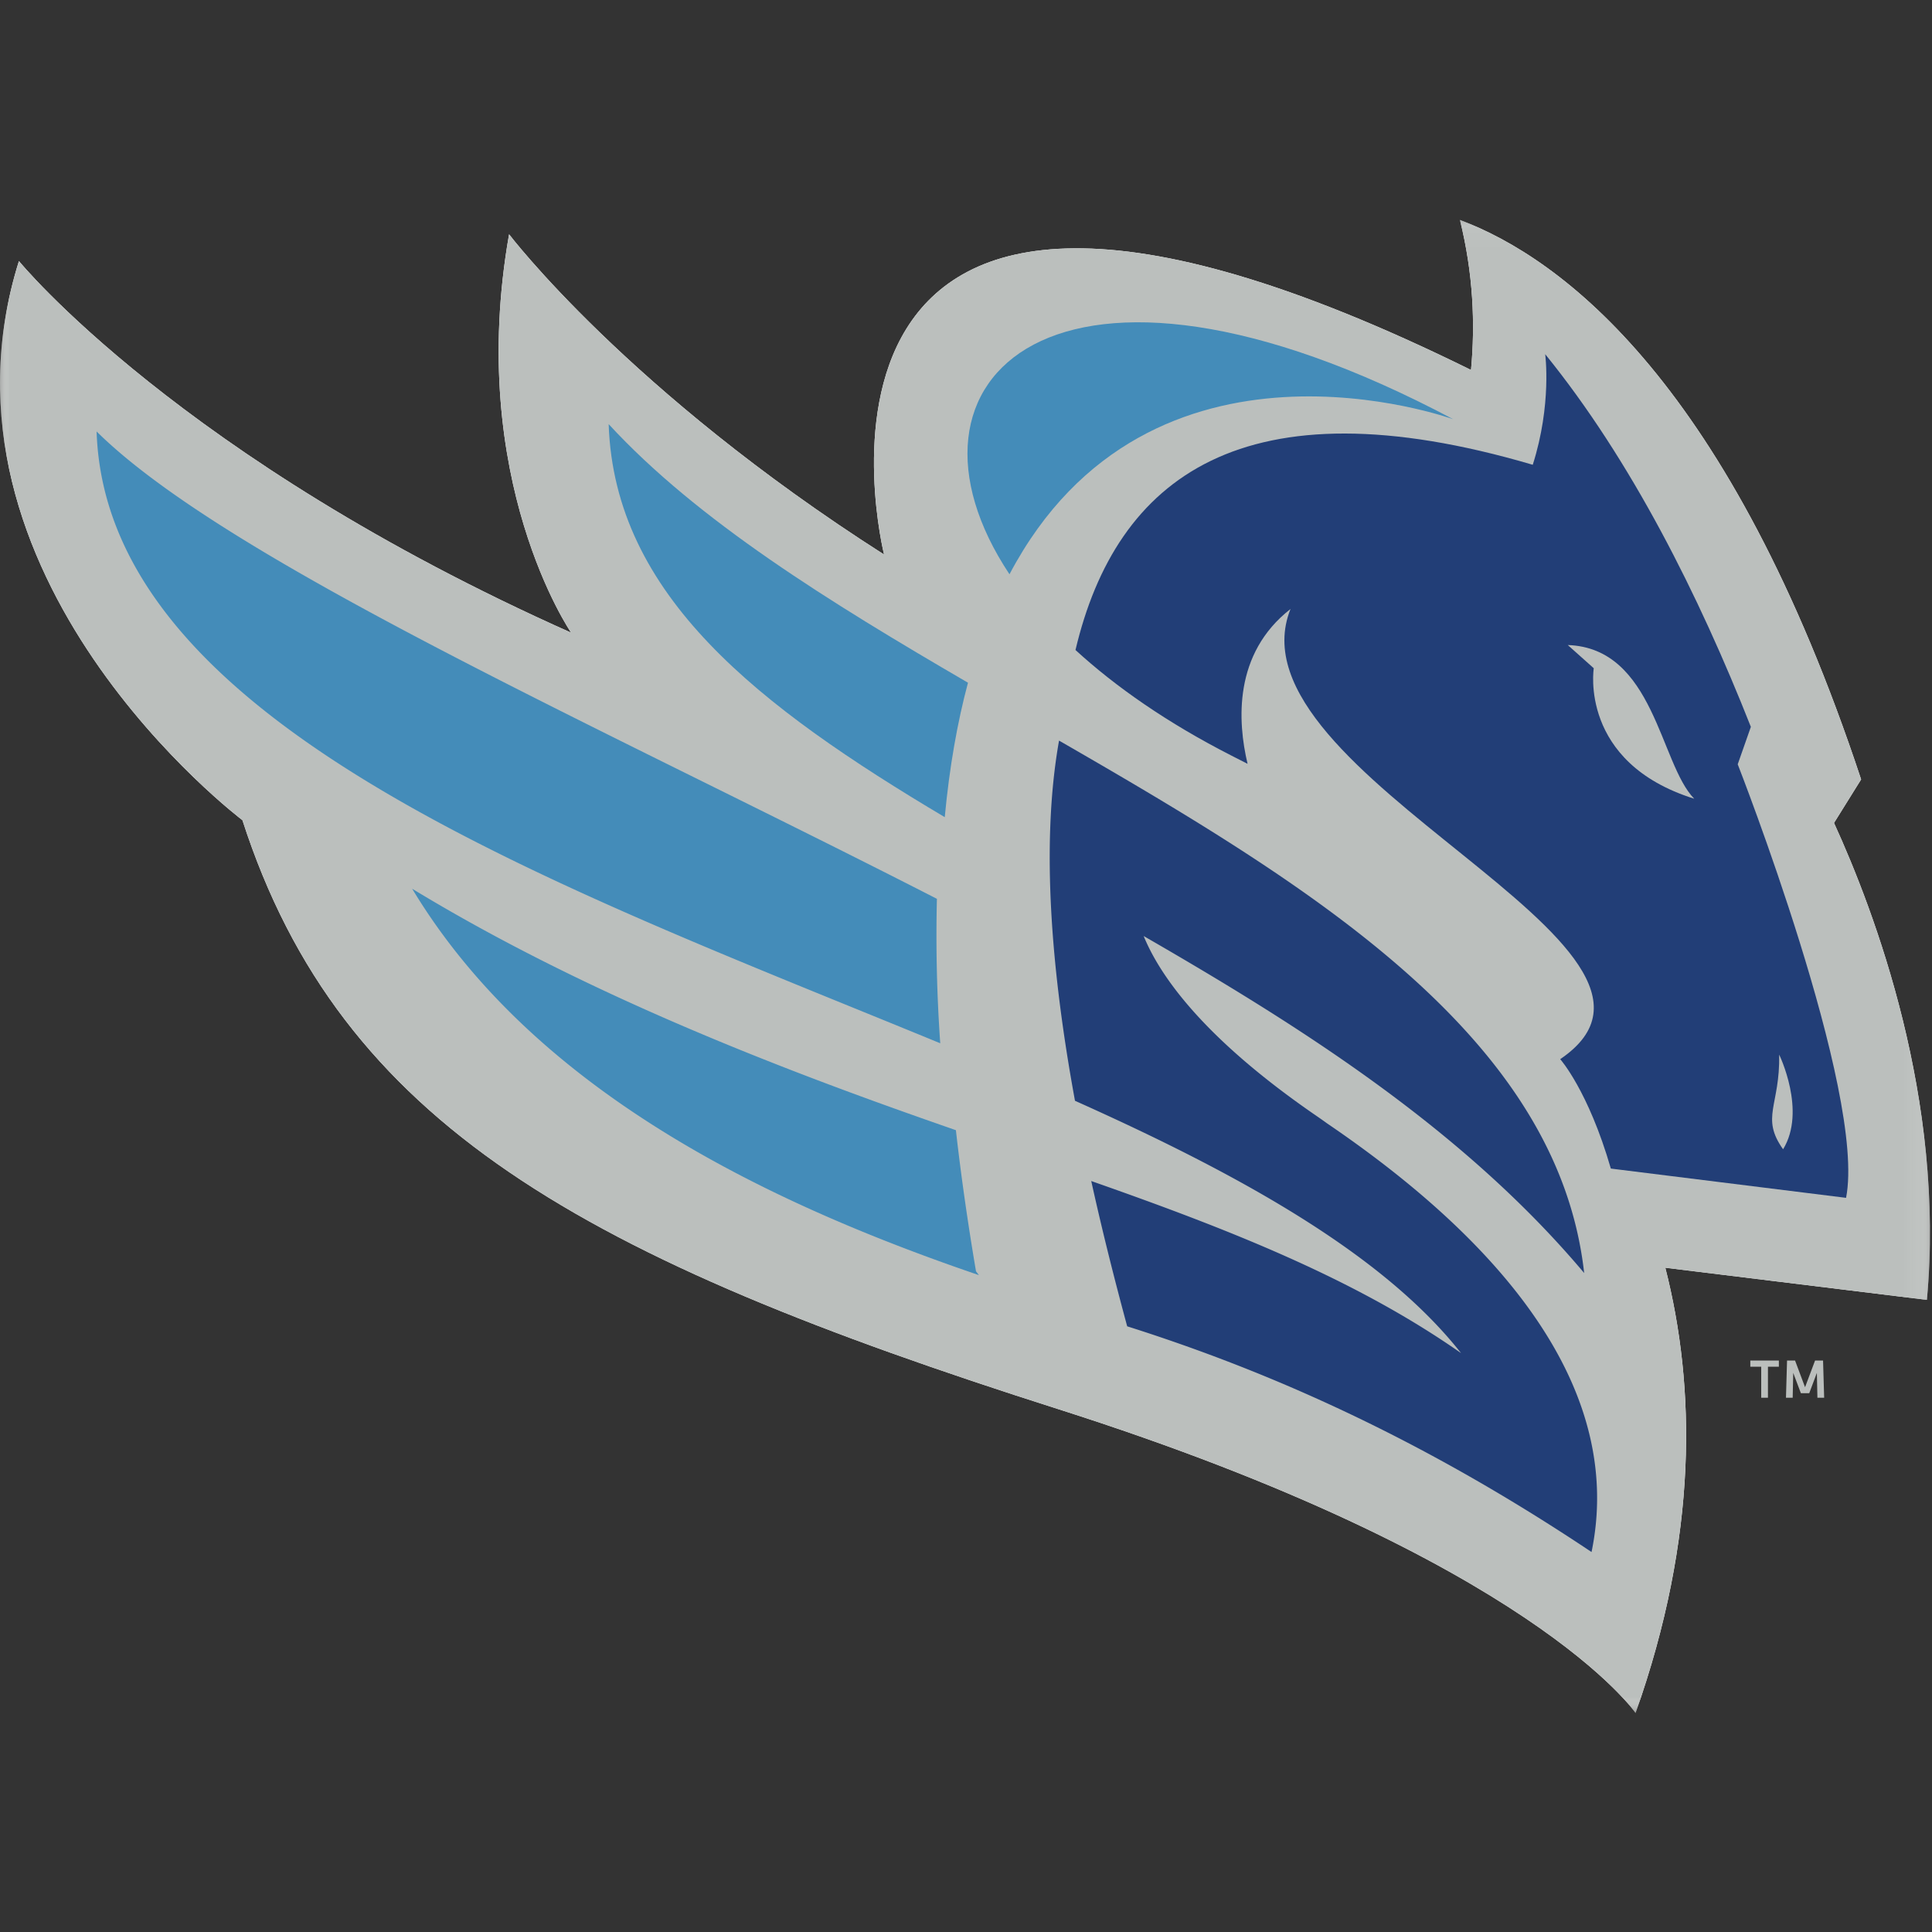 <svg xmlns="http://www.w3.org/2000/svg" xmlns:xlink="http://www.w3.org/1999/xlink" width="100" height="100" viewBox="0 0 100 100">
    <rect x="0" y="0" width="100" height="100" fill="#333333" stroke="none"/>
    <defs>
        <path id="a" d="M0 .05h99.894v77.263H0z"/>
        <path id="c" d="M0 .05h99.894v77.263H0z"/>
    </defs>
    <g fill="none" fill-rule="evenodd">
        <g transform="translate(0 11.333)">
            <mask id="b" fill="#fff">
                <use xlink:href="#a"/>
            </mask>
            <path fill="#BBBFBD" d="M93.947 59.089h.414l.057 1.924h-.349l-.028-1.286-.395 1.051h-.433l-.396-1.051-.028 1.286h-.348l.056-1.924h.415l.517 1.38.518-1.38zm-2.787.32h-.564v-.32h1.478v.32h-.565v1.604h-.349v-1.605z" mask="url(#b)"/>
            <path fill="#FFFFFE" d="M94.927 31.263l1.404-2.253C89.543 8.504 80.866 2.05 75.565.05c.691 2.755.797 5.386.575 7.767-37.406-18.464-30.38 9.554-30.38 9.554C32.512 8.918 26.35.793 26.35.793c-2.24 12.702 3.213 20.623 3.213 20.623C9.298 12.382.98 2.18.98 2.18c-5.13 16.351 11.569 28.94 11.569 28.94 5.097 15.781 17.69 22.669 42.23 30.485 24.539 7.816 29.877 15.728 29.877 15.728 3.246-9.172 3.114-16.88 1.54-23.048l13.539 1.663c.97-10.34-2.702-20.086-4.807-24.685" mask="url(#b)"/>
        </g>
        <path fill="#223E77" d="M92.09 54.588s1.425 2.912.202 4.898c-1.177-1.658-.153-2.253-.202-4.898m-9.598-20.001l-1.344-1.2c4.477.154 4.765 6.147 6.545 7.955-5.982-1.874-5.2-6.755-5.2-6.755m.884 25.898L95.552 62c1.063-5.421-5.608-22.44-5.608-22.44l.68-1.938c-2.686-6.8-6.195-13.807-10.645-19.289 0 0 .352 2.598-.644 5.724-14.957-4.404-21.555.647-23.668 9.587 2.09 1.915 4.771 3.782 8.082 5.471l.825.42c-.519-2.18-.743-5.7 2.222-8.013-3.44 8.607 22.51 17.511 13.96 23.3 0 0 1.45 1.62 2.621 5.663"/>
        <path fill="#223E77" d="M55.64 56.976c8.538 3.82 15.945 7.932 19.983 13.06-5.485-3.839-11.985-6.396-19.14-8.906.57 2.588 1.21 5.12 1.86 7.52 7.507 2.377 15.376 5.896 24.035 11.683 1.662-8.05-3.99-15.594-13.686-22.185a27.968 27.968 0 0 0-.586-.413c-5.893-4.055-8.095-7.289-8.91-9.286 8.146 4.695 16.55 10.013 22.8 17.442-1.367-12.254-14.163-20.06-27.18-27.558-.961 5.406-.384 12.055.825 18.643"/>
        <path fill="#448CB9" d="M49.477 58.498C40.93 55.535 30.53 51.592 21.333 46c6.255 10.376 18.159 16.19 29.334 20a46.076 46.076 0 0 0-.149-.197c-.438-2.578-.782-5.01-1.041-7.305M48.494 46.523C31.33 37.73 11.824 29.08 5 22.333 5.49 37.518 28.82 45.831 48.667 54a79.303 79.303 0 0 1-.173-7.477"/>
        <g transform="translate(0 11.333)">
            <mask id="d" fill="#fff">
                <use xlink:href="#c"/>
            </mask>
            <path fill="#448CB9" d="M31.57 10.72c.299 8.879 7.799 14.595 17.407 20.295.245-2.606.657-4.909 1.203-6.944-7.171-4.162-14.015-8.376-18.61-13.351M75.306 10.463C54.698-.439 45.633 8.434 52.33 18.472c7.262-13.713 22.953-8.007 22.976-8.009" mask="url(#d)"/>
            <path fill="#BBBFBD" d="M94.927 31.263l1.404-2.253C89.543 8.504 80.866 2.05 75.565.05c.691 2.755.797 5.386.575 7.767-37.406-18.464-30.38 9.554-30.38 9.554C32.512 8.918 26.35.793 26.35.793c-2.24 12.702 3.213 20.623 3.213 20.623C9.298 12.382.98 2.18.98 2.18c-5.13 16.351 11.569 28.94 11.569 28.94 5.097 15.781 17.69 22.669 42.23 30.485 24.539 7.816 29.877 15.728 29.877 15.728 3.246-9.172 3.114-16.88 1.54-23.048l13.539 1.663c.97-10.34-2.702-20.086-4.807-24.685" mask="url(#d)"/>
        </g>
        <path fill="#223E77" d="M92.09 54.588s1.425 2.912.202 4.898c-1.177-1.658-.153-2.253-.202-4.898m-9.598-20.001l-1.344-1.2c4.477.154 4.765 6.147 6.545 7.955-5.982-1.874-5.2-6.755-5.2-6.755m.884 25.898L95.552 62c1.063-5.421-5.608-22.44-5.608-22.44l.68-1.938c-2.686-6.8-6.195-13.807-10.645-19.289 0 0 .352 2.598-.644 5.724-14.957-4.404-21.555.647-23.668 9.587 2.09 1.915 4.771 3.782 8.082 5.471l.825.42c-.519-2.18-.743-5.7 2.222-8.013-3.44 8.607 22.51 17.511 13.96 23.3 0 0 1.45 1.62 2.621 5.663"/>
        <path fill="#223E77" d="M55.64 56.976c8.538 3.82 15.945 7.932 19.983 13.06-5.485-3.839-11.985-6.396-19.14-8.906.57 2.588 1.21 5.12 1.86 7.52 7.507 2.377 15.376 5.896 24.035 11.683 1.662-8.05-3.99-15.594-13.686-22.185a27.968 27.968 0 0 0-.586-.413c-5.893-4.055-8.095-7.289-8.91-9.286 8.146 4.695 16.55 10.013 22.8 17.442-1.367-12.254-14.163-20.06-27.18-27.558-.961 5.406-.384 12.055.825 18.643"/>
        <path fill="#448CB9" d="M49.477 58.498C40.93 55.535 30.53 51.592 21.333 46c6.255 10.376 18.159 16.19 29.334 20a46.076 46.076 0 0 0-.149-.197c-.438-2.578-.782-5.01-1.041-7.305M48.494 46.523C31.33 37.73 11.824 29.08 5 22.333 5.49 37.518 28.82 45.831 48.667 54a79.303 79.303 0 0 1-.173-7.477"/>
        <g fill="#448CB9">
            <path d="M31.504 21.953c.298 8.9 7.794 14.63 17.396 20.344.245-2.612.656-4.92 1.203-6.96-7.168-4.173-14.007-8.397-18.599-13.384M75.213 21.696c-20.596-10.928-29.655-2.034-22.962 8.028 7.258-13.746 22.939-8.026 22.962-8.028"/>
        </g>
    </g>
</svg>
